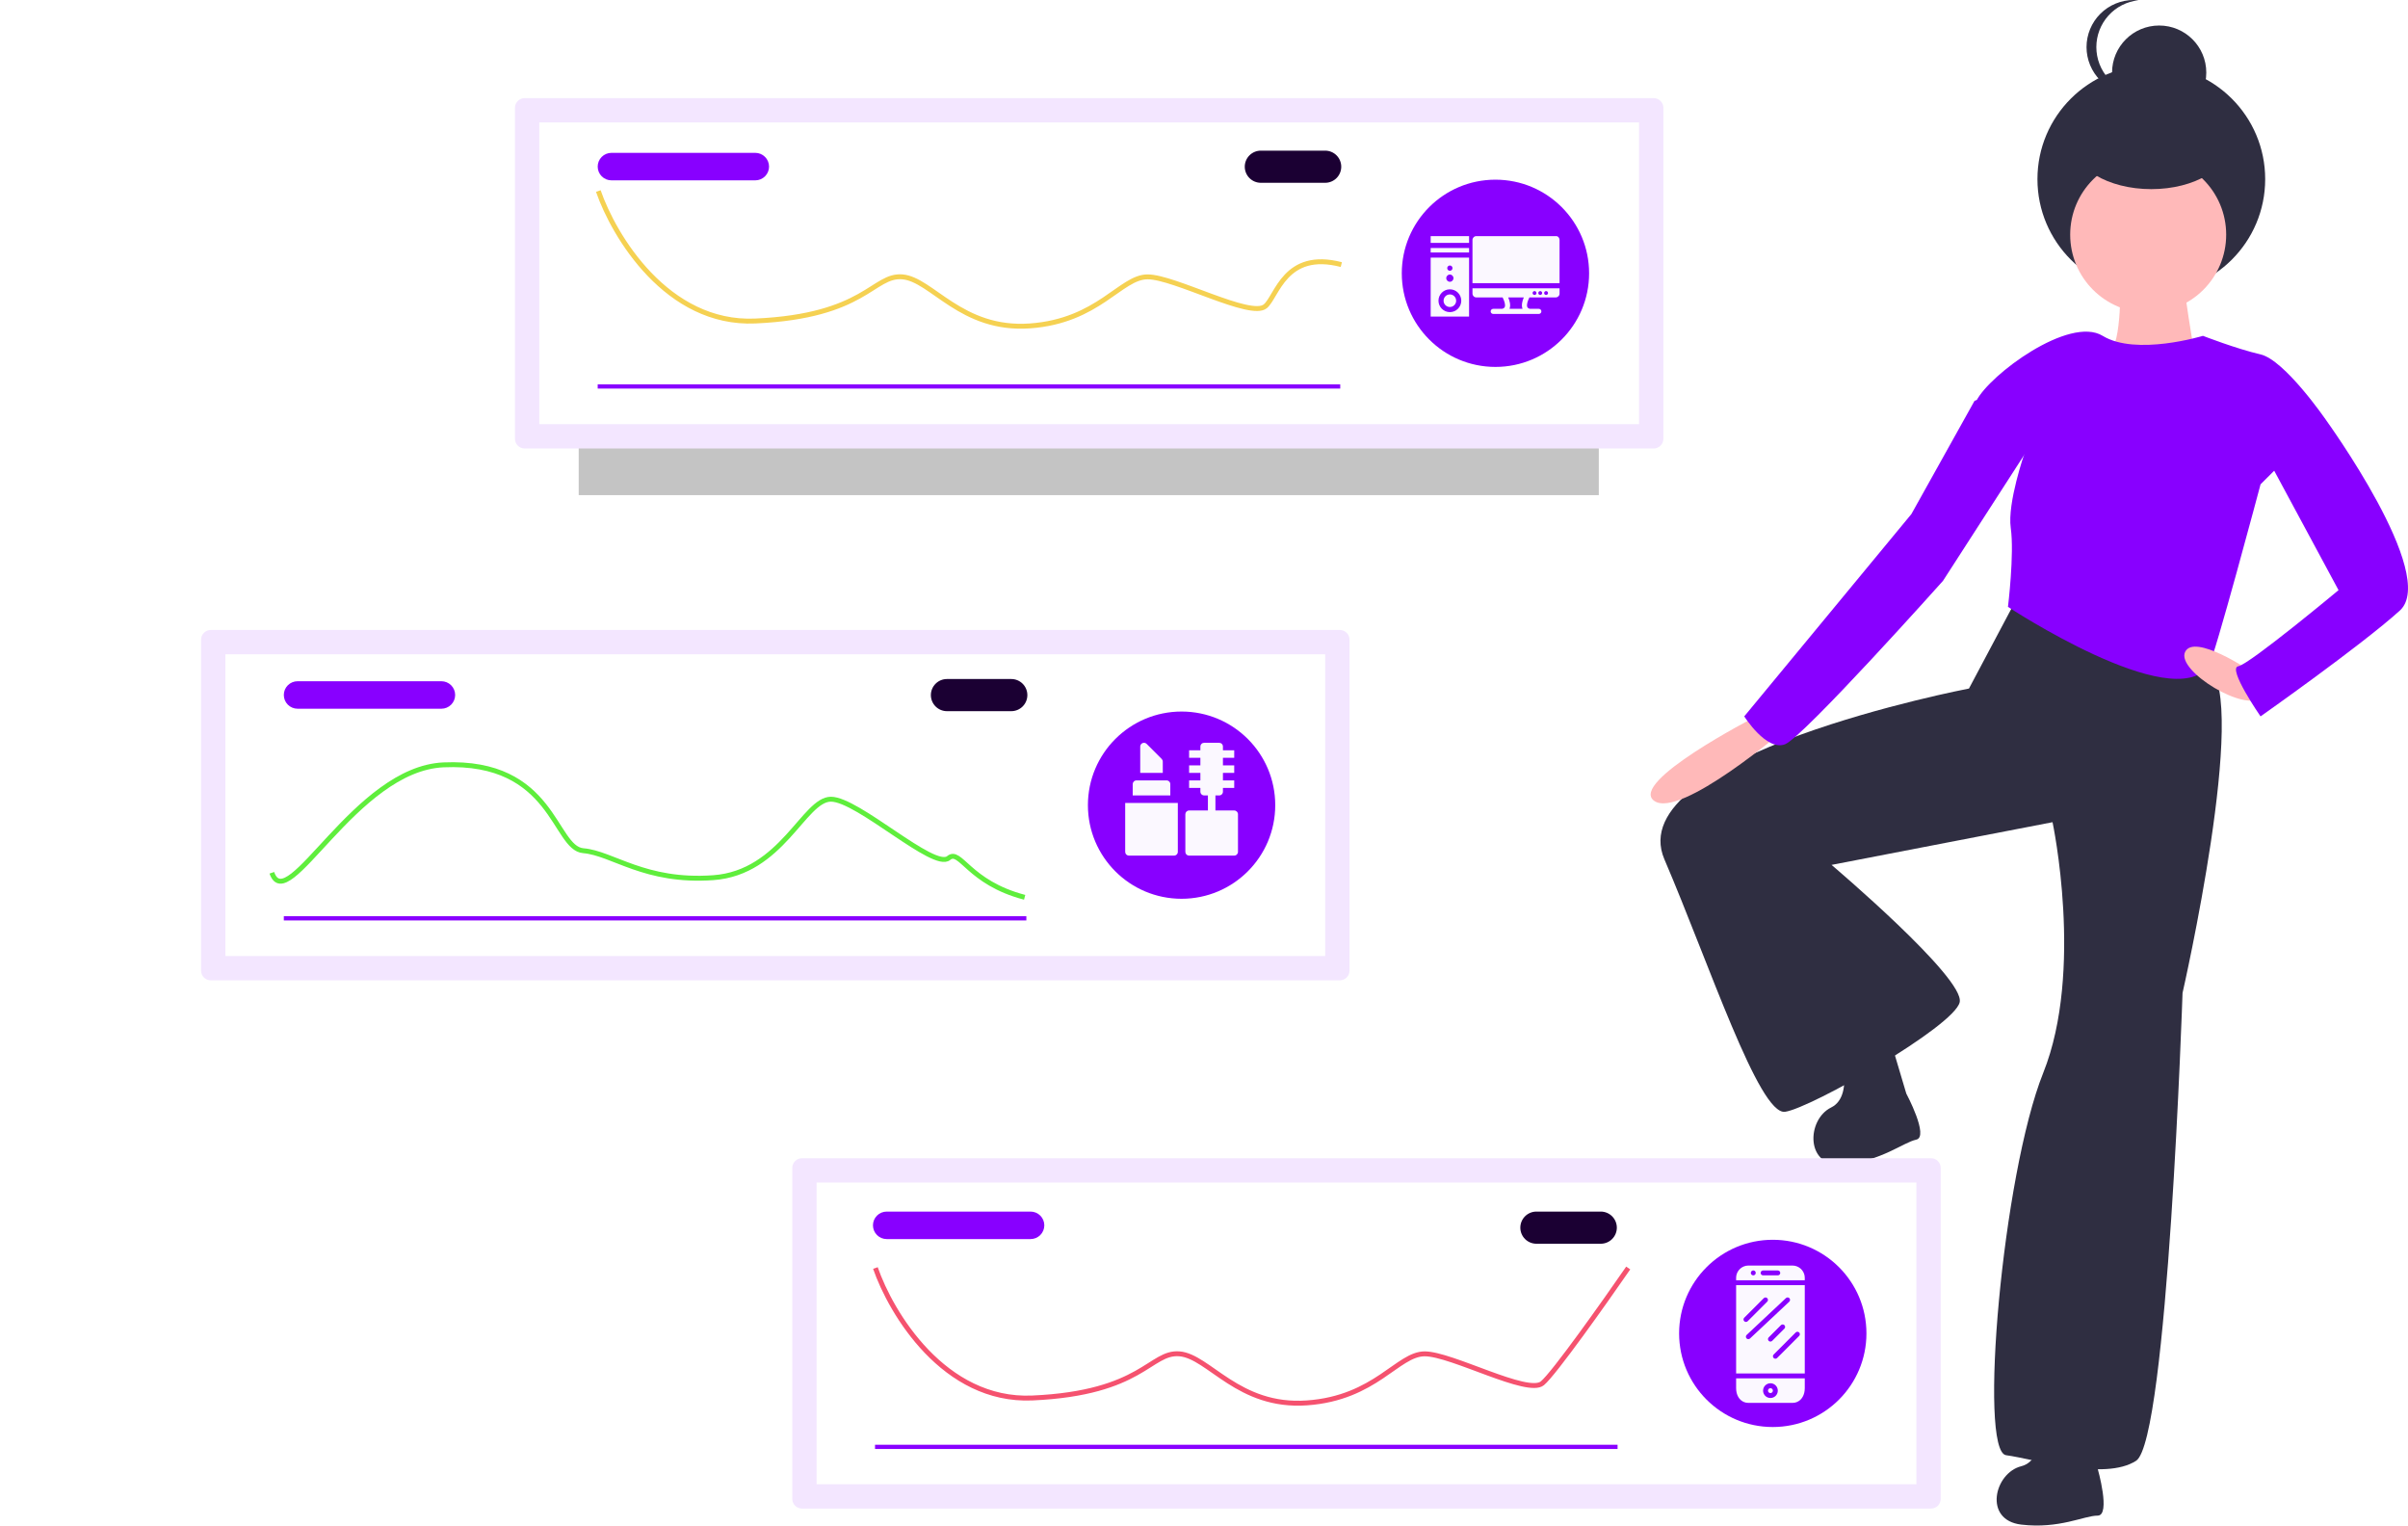 <svg width="491" height="311" viewBox="0 0 491 311" fill="none" xmlns="http://www.w3.org/2000/svg">
<g clip-path="url(#clip0)">
<path d="M450.33 135.828C458.661 142.64 445.028 202.433 445.028 202.433C445.028 202.433 441.999 293.638 435.561 297.8C429.124 301.963 414.734 297.422 409.053 296.665C403.373 295.908 408.296 239.521 416.627 218.706C424.958 197.892 418.52 167.617 418.52 167.617L373.457 176.321C373.457 176.321 400.722 199.406 399.586 204.326C398.45 209.245 369.292 225.897 363.99 226.654C358.689 227.41 348.464 196.378 339.376 175.186C330.287 153.993 401.48 140.369 401.48 140.369L411.325 121.826C411.325 121.826 441.999 129.016 450.33 135.828Z" fill="#2F2E41"/>
<path d="M427.713 299.371C427.713 299.371 430.461 308.982 427.713 308.982C424.965 308.982 419.927 311.729 412.141 310.813C404.355 309.898 406.645 300.286 412.141 298.913C417.637 297.54 416.263 286.555 416.263 286.555C418.095 282.894 426.797 287.471 426.797 287.471L427.713 299.371Z" fill="#2F2E41"/>
<path d="M388.7 222.939C388.7 222.939 393.415 231.755 390.728 232.334C388.042 232.913 383.697 236.659 375.893 237.405C368.089 238.151 368.3 228.273 373.382 225.773C378.465 223.272 374.804 212.824 374.804 212.824C375.822 208.859 385.294 211.499 385.294 211.499L388.7 222.939Z" fill="#2F2E41"/>
<path d="M445.218 53.896C444.46 55.409 447.868 74.331 447.868 74.331L444.839 79.63C444.839 79.63 427.419 72.818 430.07 71.682C432.721 70.547 432.342 56.545 432.342 56.545C432.342 56.545 445.975 52.382 445.218 53.896Z" fill="#FFB9B9"/>
<path d="M438.661 59.728C425.838 59.728 415.443 49.34 415.443 36.525C415.443 23.71 425.838 13.321 438.661 13.321C451.484 13.321 461.88 23.71 461.88 36.525C461.88 49.34 451.484 59.728 438.661 59.728Z" fill="#2F2E41"/>
<path d="M440.262 24.404C434.956 24.404 430.655 20.105 430.655 14.802C430.655 9.5 434.956 5.201 440.262 5.201C445.569 5.201 449.87 9.5 449.87 14.802C449.87 20.105 445.569 24.404 440.262 24.404Z" fill="#2F2E41"/>
<path d="M436.059 19.151C435.727 19.186 435.392 19.203 435.058 19.203C433.797 19.203 432.547 18.955 431.382 18.472C430.216 17.99 429.157 17.282 428.265 16.391C427.372 15.499 426.665 14.441 426.182 13.276C425.699 12.111 425.451 10.862 425.451 9.601C425.451 8.341 425.699 7.092 426.182 5.927C426.665 4.762 427.372 3.704 428.265 2.812C429.157 1.921 430.216 1.213 431.382 0.731C432.547 0.248 433.797 -3.75774e-08 435.058 0C435.392 8.59131e-05 435.727 0.017 436.059 0.052C433.697 0.299 431.51 1.412 429.921 3.175C428.332 4.939 427.452 7.228 427.452 9.601C427.452 11.975 428.332 14.264 429.921 16.028C431.51 17.791 433.697 18.904 436.059 19.151Z" fill="#2F2E41"/>
<path d="M438.023 63.735C429.239 63.735 422.118 56.619 422.118 47.841C422.118 39.062 429.239 31.946 438.023 31.946C446.806 31.946 453.927 39.062 453.927 47.841C453.927 56.619 446.806 63.735 438.023 63.735Z" fill="#FFB9B9"/>
<path d="M460.933 72.25C465.856 73.385 474.187 85.495 474.187 85.495L460.933 98.741C460.933 98.741 451.466 134.314 450.33 135.828C442.887 145.745 409.432 123.718 409.432 123.718C409.432 123.718 410.758 112.932 410 107.634C409.272 102.539 412.84 92.307 412.84 92.307C412.84 92.307 400.344 87.009 402.994 81.711C405.645 76.413 421.929 64.303 428.745 68.466C435.561 72.628 449.194 68.466 449.194 68.466C449.194 68.466 456.01 71.115 460.933 72.25Z" fill="#8800FF"/>
<path d="M364.18 148.506C364.18 148.506 342.595 167.049 337.293 163.265C331.991 159.48 357.742 146.235 357.742 146.235L364.18 148.506Z" fill="#FFB9B9"/>
<path d="M461.122 142.072C458.093 145.478 443.703 136.774 445.548 132.909C447.392 129.043 458.85 136.774 458.85 136.774C458.85 136.774 464.152 138.666 461.122 142.072Z" fill="#FFB9B9"/>
<path d="M460.933 90.794L476.837 120.312C476.837 120.312 458.661 135.45 456.389 135.828C454.117 136.206 460.933 146.046 460.933 146.046C460.933 146.046 481.382 131.665 489.334 124.475C497.286 117.284 474.187 85.495 474.187 85.495L467.37 81.333L460.933 90.794Z" fill="#8800FF"/>
<path d="M414.734 89.658L396.178 118.42C396.178 118.42 367.777 150.209 363.99 151.722C360.203 153.236 355.659 146.046 355.659 146.046L389.741 104.796L402.616 81.711L407.539 79.819L414.734 89.658Z" fill="#8800FF"/>
<path d="M438.661 38.557C429.818 38.557 422.648 34.259 422.648 28.956C422.648 23.653 429.818 19.354 438.661 19.354C447.505 19.354 454.674 23.653 454.674 28.956C454.674 34.259 447.505 38.557 438.661 38.557Z" fill="#2F2E41"/>
<path d="M393.74 236.119C394.265 236.119 394.768 236.328 395.139 236.699C395.51 237.07 395.719 237.573 395.72 238.097V305.568C395.719 306.093 395.51 306.596 395.139 306.967C394.768 307.337 394.265 307.546 393.74 307.547H163.527C163.003 307.546 162.5 307.337 162.128 306.967C161.757 306.596 161.549 306.093 161.548 305.568V238.097C161.549 237.573 161.757 237.07 162.128 236.699C162.5 236.328 163.003 236.119 163.527 236.119L393.74 236.119Z" fill="#F3E6FF"/>
<path d="M390.759 302.589H166.509V241.076H390.759V302.589Z" fill="white"/>
<path d="M178.5 258.5C181.667 267.667 192.5 285.8 210.5 285C233 284 234.5 275.5 240.5 276C246.5 276.5 252.5 287 266.5 286C280.5 285 285 276 290.5 276C296 276 311.5 284.5 314.5 282C316.9 280 327.167 265.5 332 258.5" stroke="#F5526F"/>
<path d="M326.395 247C326.826 246.999 327.253 247.084 327.651 247.248C328.049 247.413 328.411 247.654 328.716 247.958C329.021 248.263 329.263 248.624 329.428 249.022C329.593 249.42 329.678 249.846 329.678 250.277C329.678 250.708 329.593 251.134 329.428 251.532C329.263 251.93 329.021 252.291 328.716 252.595C328.411 252.9 328.049 253.141 327.651 253.305C327.253 253.47 326.826 253.554 326.395 253.554H313.279C312.409 253.554 311.575 253.209 310.96 252.594C310.345 251.979 310 251.146 310 250.277C310 249.408 310.345 248.574 310.96 247.96C311.575 247.345 312.409 247 313.279 247H326.395Z" fill="#1B0033"/>
<path d="M178.42 294.534H329.826V295.396H178.42V294.534Z" fill="#8800FF"/>
<path d="M361.475 290.919C350.927 290.919 342.377 282.374 342.377 271.833C342.377 261.292 350.927 252.747 361.475 252.747C372.023 252.747 380.573 261.292 380.573 271.833C380.573 282.374 372.023 290.919 361.475 290.919Z" fill="#8800FF"/>
<path d="M354 280H368V262H354V280ZM361 273.5C360.901 273.5 360.804 273.471 360.722 273.416C360.64 273.361 360.576 273.283 360.538 273.191C360.5 273.1 360.49 272.999 360.51 272.902C360.529 272.806 360.577 272.716 360.646 272.647L363.146 270.147C363.241 270.055 363.367 270.005 363.498 270.006C363.629 270.007 363.755 270.06 363.847 270.153C363.94 270.245 363.993 270.371 363.994 270.502C363.995 270.633 363.945 270.759 363.854 270.854L361.354 273.354C361.26 273.447 361.133 273.5 361 273.5ZM366.854 271.647C366.947 271.74 367 271.867 367 272C367 272.133 366.947 272.26 366.854 272.354L362.354 276.854C362.259 276.945 362.133 276.995 362.002 276.994C361.871 276.993 361.745 276.94 361.653 276.847C361.56 276.755 361.507 276.629 361.506 276.498C361.505 276.367 361.555 276.241 361.646 276.147L366.146 271.647C366.24 271.553 366.367 271.5 366.5 271.5C366.633 271.5 366.76 271.553 366.854 271.647ZM364.865 264.658C364.955 264.755 365.004 264.883 364.999 265.016C364.995 265.148 364.939 265.274 364.842 265.365L356.842 272.865C356.795 272.911 356.738 272.948 356.676 272.973C356.614 272.998 356.548 273.01 356.481 273.009C356.414 273.008 356.348 272.993 356.287 272.966C356.226 272.939 356.171 272.9 356.126 272.851C356.08 272.803 356.045 272.745 356.021 272.683C355.998 272.62 355.988 272.553 355.991 272.487C355.994 272.42 356.01 272.354 356.039 272.294C356.068 272.234 356.108 272.18 356.158 272.136L364.158 264.636C364.255 264.545 364.383 264.496 364.516 264.501C364.648 264.505 364.774 264.561 364.865 264.658ZM355.646 268.647L359.646 264.647C359.741 264.555 359.867 264.505 359.998 264.506C360.129 264.507 360.255 264.56 360.347 264.653C360.44 264.745 360.493 264.871 360.494 265.002C360.495 265.133 360.445 265.259 360.354 265.354L356.354 269.354C356.259 269.445 356.133 269.495 356.002 269.494C355.871 269.493 355.745 269.44 355.653 269.347C355.56 269.255 355.507 269.129 355.506 268.998C355.505 268.867 355.555 268.741 355.646 268.647Z" fill="#FBF8FF"/>
<path d="M361 284C361.276 284 361.5 283.776 361.5 283.5C361.5 283.224 361.276 283 361 283C360.724 283 360.5 283.224 360.5 283.5C360.5 283.776 360.724 284 361 284Z" fill="#FBF8FF"/>
<path d="M354 283C354 284.382 354.631 285.434 355.609 285.829C355.732 285.878 355.859 285.917 355.988 285.947L356.017 285.951C356.176 285.983 356.338 286 356.5 286H365.5C365.662 285.999 365.824 285.982 365.983 285.95L366.011 285.946C366.141 285.916 366.268 285.877 366.391 285.828C367.37 285.434 368 284.382 368 283V281H354V283ZM361 282C361.297 282 361.587 282.088 361.833 282.253C362.08 282.418 362.272 282.652 362.386 282.926C362.499 283.2 362.529 283.502 362.471 283.793C362.413 284.084 362.27 284.351 362.061 284.561C361.851 284.77 361.584 284.913 361.293 284.971C361.002 285.029 360.7 284.999 360.426 284.886C360.152 284.772 359.918 284.58 359.753 284.333C359.588 284.087 359.5 283.797 359.5 283.5C359.5 283.102 359.658 282.721 359.939 282.439C360.221 282.158 360.602 282 361 282Z" fill="#FBF8FF"/>
<path d="M366.054 258.067C366.035 258.063 366.018 258.055 365.999 258.051C365.835 258.017 365.668 258 365.5 258H356.5C356.332 258 356.165 258.017 356 258.05C355.981 258.054 355.964 258.062 355.945 258.066C355.393 258.192 354.9 258.501 354.547 258.943C354.194 259.385 354.001 259.934 354 260.5V261H368V260.5C367.999 259.934 367.806 259.385 367.452 258.943C367.099 258.501 366.606 258.192 366.054 258.067ZM357.855 259.855C357.808 259.902 357.753 259.939 357.692 259.964C357.631 259.989 357.566 260.002 357.5 260.002C357.367 260.002 357.239 259.949 357.145 259.855C357.051 259.761 356.998 259.633 356.998 259.5C356.998 259.367 357.051 259.239 357.145 259.145C357.215 259.074 357.304 259.026 357.402 259.007C357.499 258.987 357.6 258.997 357.692 259.035C357.783 259.073 357.862 259.138 357.917 259.221C357.972 259.303 358.001 259.401 358 259.5C357.998 259.632 357.946 259.759 357.855 259.855ZM362.5 260H359.5C359.367 260 359.24 259.947 359.146 259.854C359.053 259.76 359 259.633 359 259.5C359 259.367 359.053 259.24 359.146 259.146C359.24 259.053 359.367 259 359.5 259H362.5C362.633 259 362.76 259.053 362.854 259.146C362.947 259.24 363 259.367 363 259.5C363 259.633 362.947 259.76 362.854 259.854C362.76 259.947 362.633 260 362.5 260Z" fill="#FBF8FF"/>
<path d="M210.133 247C210.501 247 210.866 247.072 211.207 247.212C211.547 247.353 211.857 247.559 212.118 247.819C212.378 248.08 212.585 248.389 212.726 248.729C212.867 249.069 212.94 249.434 212.94 249.802C212.94 250.17 212.867 250.535 212.726 250.875C212.585 251.215 212.378 251.524 212.118 251.785C211.857 252.045 211.547 252.251 211.207 252.392C210.866 252.532 210.501 252.605 210.133 252.604H180.8C180.057 252.603 179.345 252.308 178.82 251.782C178.295 251.257 178 250.545 178 249.802C178 249.06 178.295 248.347 178.82 247.822C179.345 247.297 180.057 247.001 180.8 247H210.133Z" fill="#8800FF"/>
<g filter="url(#filter0_d)">
<rect x="54.43" y="139.428" width="208" height="60" fill="#C4C4C4"/>
</g>
<path d="M273.192 128.43C273.717 128.43 274.22 128.639 274.591 129.01C274.962 129.381 275.171 129.883 275.172 130.408V197.879C275.171 198.404 274.962 198.907 274.591 199.277C274.22 199.648 273.717 199.857 273.192 199.857H42.98C42.455 199.857 41.952 199.648 41.58 199.277C41.209 198.907 41.001 198.404 41 197.879V130.408C41.001 129.883 41.209 129.381 41.58 129.01C41.952 128.639 42.455 128.43 42.98 128.43L273.192 128.43Z" fill="#F3E6FF"/>
<path d="M270.211 194.9H45.961V133.387H270.211V194.9Z" fill="white"/>
<path d="M240.927 183.23C230.38 183.23 221.829 174.685 221.829 164.144C221.829 153.603 230.38 145.058 240.927 145.058C251.475 145.058 260.025 153.603 260.025 164.144C260.025 174.685 251.475 183.23 240.927 183.23Z" fill="#8800FF"/>
<path d="M251.663 165.228H247.83V162.161H248.596C248.8 162.161 248.995 162.08 249.138 161.937C249.282 161.793 249.363 161.598 249.363 161.394V160.628H251.663V159.094H249.363V157.561H251.663V156.028H249.363V154.494H251.663V152.961H249.363V152.194C249.363 151.991 249.282 151.796 249.138 151.652C248.995 151.509 248.8 151.428 248.596 151.428H245.53C245.326 151.428 245.131 151.509 244.988 151.652C244.844 151.796 244.763 151.991 244.763 152.194V152.961H242.463V154.494H244.763V156.028H242.463V157.561H244.763V159.094H242.463V160.628H244.763V161.394C244.763 161.598 244.844 161.793 244.988 161.937C245.131 162.08 245.326 162.161 245.53 162.161H246.296V165.228H242.463C242.26 165.228 242.065 165.309 241.921 165.452C241.777 165.596 241.696 165.791 241.696 165.994V173.661C241.696 173.864 241.777 174.059 241.921 174.203C242.065 174.347 242.26 174.428 242.463 174.428H251.663C251.866 174.428 252.061 174.347 252.205 174.203C252.349 174.059 252.43 173.864 252.43 173.661V165.994C252.43 165.791 252.349 165.596 252.205 165.452C252.061 165.309 251.866 165.228 251.663 165.228Z" fill="#FBF8FF"/>
<path d="M238.63 159.861C238.63 159.658 238.549 159.463 238.405 159.319C238.261 159.175 238.066 159.094 237.863 159.094H231.73C231.526 159.094 231.331 159.175 231.188 159.319C231.044 159.463 230.963 159.658 230.963 159.861V162.161H238.63V159.861Z" fill="#FBF8FF"/>
<path d="M237.096 157.561V155.261C237.096 155.058 237.015 154.863 236.872 154.719L233.805 151.652C233.698 151.545 233.561 151.472 233.412 151.443C233.264 151.413 233.11 151.428 232.97 151.486C232.83 151.544 232.71 151.643 232.626 151.769C232.541 151.895 232.496 152.043 232.496 152.194V157.561H237.096Z" fill="#FBF8FF"/>
<path d="M229.43 163.694V173.661C229.43 173.864 229.51 174.059 229.654 174.203C229.798 174.347 229.993 174.428 230.196 174.428H239.396C239.6 174.428 239.795 174.347 239.938 174.203C240.082 174.059 240.163 173.864 240.163 173.661V163.694H229.43Z" fill="#FBF8FF"/>
<path d="M55.43 177.928C58.596 187.094 72.43 156.728 90.43 155.928C112.93 154.928 112.93 172.928 118.93 173.428C124.93 173.928 131.43 179.928 145.43 178.928C159.43 177.928 163.93 162.928 169.43 162.928C174.93 162.928 190.43 177.428 193.43 174.928C195.83 172.928 197.43 179.928 208.93 182.928" stroke="#5FEE3C"/>
<path d="M206.203 138.428C207.073 138.428 207.907 138.773 208.522 139.388C209.137 140.002 209.482 140.836 209.482 141.705C209.482 142.574 209.137 143.407 208.522 144.022C207.907 144.636 207.073 144.982 206.203 144.982H193.087C192.218 144.982 191.384 144.636 190.769 144.022C190.154 143.407 189.808 142.574 189.808 141.705C189.808 140.836 190.154 140.002 190.769 139.388C191.384 138.773 192.218 138.428 193.087 138.428H206.203Z" fill="#1B0033"/>
<path d="M57.872 186.783H209.278V187.645H57.872V186.783Z" fill="#8800FF"/>
<path d="M90.008 138.879C90.751 138.88 91.463 139.175 91.988 139.701C92.513 140.226 92.808 140.938 92.808 141.681C92.808 142.423 92.513 143.135 91.988 143.661C91.463 144.186 90.751 144.482 90.008 144.483H60.676C59.932 144.483 59.219 144.187 58.693 143.662C58.167 143.136 57.872 142.424 57.872 141.681C57.872 140.937 58.167 140.225 58.693 139.699C59.219 139.174 59.932 138.879 60.676 138.879H90.008Z" fill="#8800FF"/>
<g filter="url(#filter1_d)">
<rect x="118" y="30.942" width="208" height="60" fill="#C4C4C4"/>
</g>
<path d="M337.192 20.002C337.717 20.003 338.22 20.211 338.591 20.582C338.962 20.953 339.171 21.456 339.172 21.98V89.451C339.171 89.976 338.962 90.479 338.591 90.85C338.22 91.22 337.717 91.429 337.192 91.43H106.979C106.455 91.429 105.952 91.22 105.58 90.85C105.209 90.479 105.001 89.976 105 89.451V21.98C105.001 21.456 105.209 20.953 105.58 20.582C105.952 20.211 106.455 20.003 106.979 20.002L337.192 20.002Z" fill="#F3E6FF"/>
<path d="M334.211 86.472H109.961V24.959H334.211V86.472Z" fill="white"/>
<path d="M304.927 74.802C294.379 74.802 285.829 66.257 285.829 55.716C285.829 45.175 294.379 36.63 304.927 36.63C315.475 36.63 324.025 45.175 324.025 55.716C324.025 66.257 315.475 74.802 304.927 74.802Z" fill="#8800FF"/>
<path d="M299.549 50.561H291.719V51.474H299.549V50.561Z" fill="#FBF8FF"/>
<path d="M299.549 48.142H291.719V49.519H299.549V48.142Z" fill="#FBF8FF"/>
<path d="M295.634 62.588C296.342 62.588 296.917 62.014 296.917 61.305C296.917 60.597 296.342 60.022 295.634 60.022C294.925 60.022 294.351 60.597 294.351 61.305C294.351 62.014 294.925 62.588 295.634 62.588Z" fill="#FBF8FF"/>
<path d="M291.719 64.543H299.549V52.515H291.719V64.543ZM295.634 54.124C295.932 54.124 296.172 54.366 296.172 54.663C296.172 54.96 295.931 55.201 295.634 55.201C295.336 55.201 295.095 54.96 295.095 54.663C295.095 54.366 295.337 54.124 295.634 54.124ZM295.634 55.969C296.04 55.969 296.369 56.298 296.369 56.705C296.369 57.111 296.04 57.441 295.634 57.441C295.227 57.441 294.898 57.111 294.898 56.705C294.899 56.299 295.228 55.969 295.634 55.969ZM295.635 58.981C296.917 58.981 297.958 60.023 297.958 61.305C297.958 62.587 296.916 63.63 295.635 63.63C294.354 63.63 293.31 62.587 293.31 61.305C293.31 60.023 294.353 58.981 295.635 58.981Z" fill="#FBF8FF"/>
<path d="M300.244 59.854C300.244 60.285 300.594 60.634 301.025 60.634H306.387C306.731 61.313 307.007 62.113 306.828 62.572C306.779 62.694 306.665 62.864 306.292 62.959H304.471C304.184 62.959 303.951 63.193 303.951 63.48C303.951 63.767 304.184 64.001 304.471 64.001H313.774C314.061 64.001 314.294 63.767 314.294 63.48C314.294 63.193 314.061 62.959 313.774 62.959H311.953C311.58 62.864 311.466 62.696 311.417 62.572C311.238 62.113 311.513 61.313 311.857 60.634H317.219C317.65 60.634 318 60.285 318 59.854V58.777H300.244V59.854ZM310.447 62.951C310.448 62.954 310.45 62.956 310.451 62.959H307.792C307.793 62.956 307.795 62.954 307.796 62.951C308.072 62.246 307.843 61.362 307.534 60.635H310.708C310.4 61.362 310.171 62.245 310.447 62.951ZM315.252 59.343C315.47 59.343 315.647 59.52 315.647 59.737C315.647 59.955 315.469 60.132 315.252 60.132C315.034 60.132 314.858 59.956 314.858 59.737C314.858 59.519 315.034 59.343 315.252 59.343ZM314.058 59.343C314.276 59.343 314.452 59.52 314.452 59.737C314.452 59.955 314.275 60.132 314.058 60.132C313.839 60.132 313.663 59.956 313.663 59.737C313.663 59.519 313.839 59.343 314.058 59.343ZM312.896 59.343C313.115 59.343 313.291 59.52 313.291 59.737C313.291 59.955 313.114 60.132 312.896 60.132C312.678 60.132 312.502 59.956 312.502 59.737C312.502 59.519 312.678 59.343 312.896 59.343Z" fill="#FBF8FF"/>
<path d="M317.344 48.142H301.024C300.593 48.142 300.243 48.491 300.243 48.922V57.735H317.999V48.922C317.999 48.499 317.7 48.142 317.344 48.142Z" fill="#FBF8FF"/>
<path d="M122 38.941C125.167 48.108 136 66.242 154 65.442C176.5 64.442 178 55.941 184 56.441C190 56.941 196 67.442 210 66.442C224 65.442 228.5 56.441 234 56.441C239.5 56.441 255 64.942 258 62.441C260.4 60.441 262 50.941 273.5 53.941" stroke="#F5D152"/>
<path d="M270.206 30.711C271.076 30.711 271.91 31.056 272.525 31.671C273.14 32.285 273.485 33.119 273.485 33.988C273.485 34.857 273.14 35.691 272.525 36.305C271.91 36.92 271.076 37.265 270.206 37.265H257.091C256.221 37.265 255.387 36.92 254.772 36.305C254.157 35.691 253.812 34.857 253.812 33.988C253.812 33.119 254.157 32.285 254.772 31.671C255.387 31.056 256.221 30.711 257.091 30.711H270.206Z" fill="#1B0033"/>
<path d="M121.872 78.355H273.278V79.217H121.872V78.355Z" fill="#8800FF"/>
<path d="M154.008 31.162C154.751 31.162 155.465 31.457 155.99 31.983C156.516 32.508 156.812 33.221 156.812 33.964C156.812 34.707 156.516 35.42 155.99 35.945C155.465 36.471 154.751 36.766 154.008 36.766H124.675C123.932 36.766 123.219 36.471 122.693 35.945C122.167 35.42 121.872 34.707 121.872 33.964C121.872 33.221 122.167 32.508 122.693 31.983C123.219 31.457 123.932 31.162 124.675 31.162H154.008Z" fill="#8800FF"/>
</g>
<defs>
<filter id="filter0_d" x="44.43" y="129.428" width="228" height="80" filterUnits="userSpaceOnUse" color-interpolation-filters="sRGB">
<feFlood flood-opacity="0" result="BackgroundImageFix"/>
<feColorMatrix in="SourceAlpha" type="matrix" values="0 0 0 0 0 0 0 0 0 0 0 0 0 0 0 0 0 0 127 0"/>
<feOffset/>
<feGaussianBlur stdDeviation="5"/>
<feColorMatrix type="matrix" values="0 0 0 0 0.533 0 0 0 0 0 0 0 0 0 1 0 0 0 0.3 0"/>
<feBlend mode="normal" in2="BackgroundImageFix" result="effect1_dropShadow"/>
<feBlend mode="normal" in="SourceGraphic" in2="effect1_dropShadow" result="shape"/>
</filter>
<filter id="filter1_d" x="88" y="10.941" width="268" height="120" filterUnits="userSpaceOnUse" color-interpolation-filters="sRGB">
<feFlood flood-opacity="0" result="BackgroundImageFix"/>
<feColorMatrix in="SourceAlpha" type="matrix" values="0 0 0 0 0 0 0 0 0 0 0 0 0 0 0 0 0 0 127 0"/>
<feOffset dy="10"/>
<feGaussianBlur stdDeviation="15"/>
<feColorMatrix type="matrix" values="0 0 0 0 0.533 0 0 0 0 0 0 0 0 0 1 0 0 0 0.2 0"/>
<feBlend mode="normal" in2="BackgroundImageFix" result="effect1_dropShadow"/>
<feBlend mode="normal" in="SourceGraphic" in2="effect1_dropShadow" result="shape"/>
</filter>
<clipPath id="clip0">
<rect width="491" height="311" fill="white" transform="matrix(-1 0 0 1 491 0)"/>
</clipPath>
</defs>
</svg>
